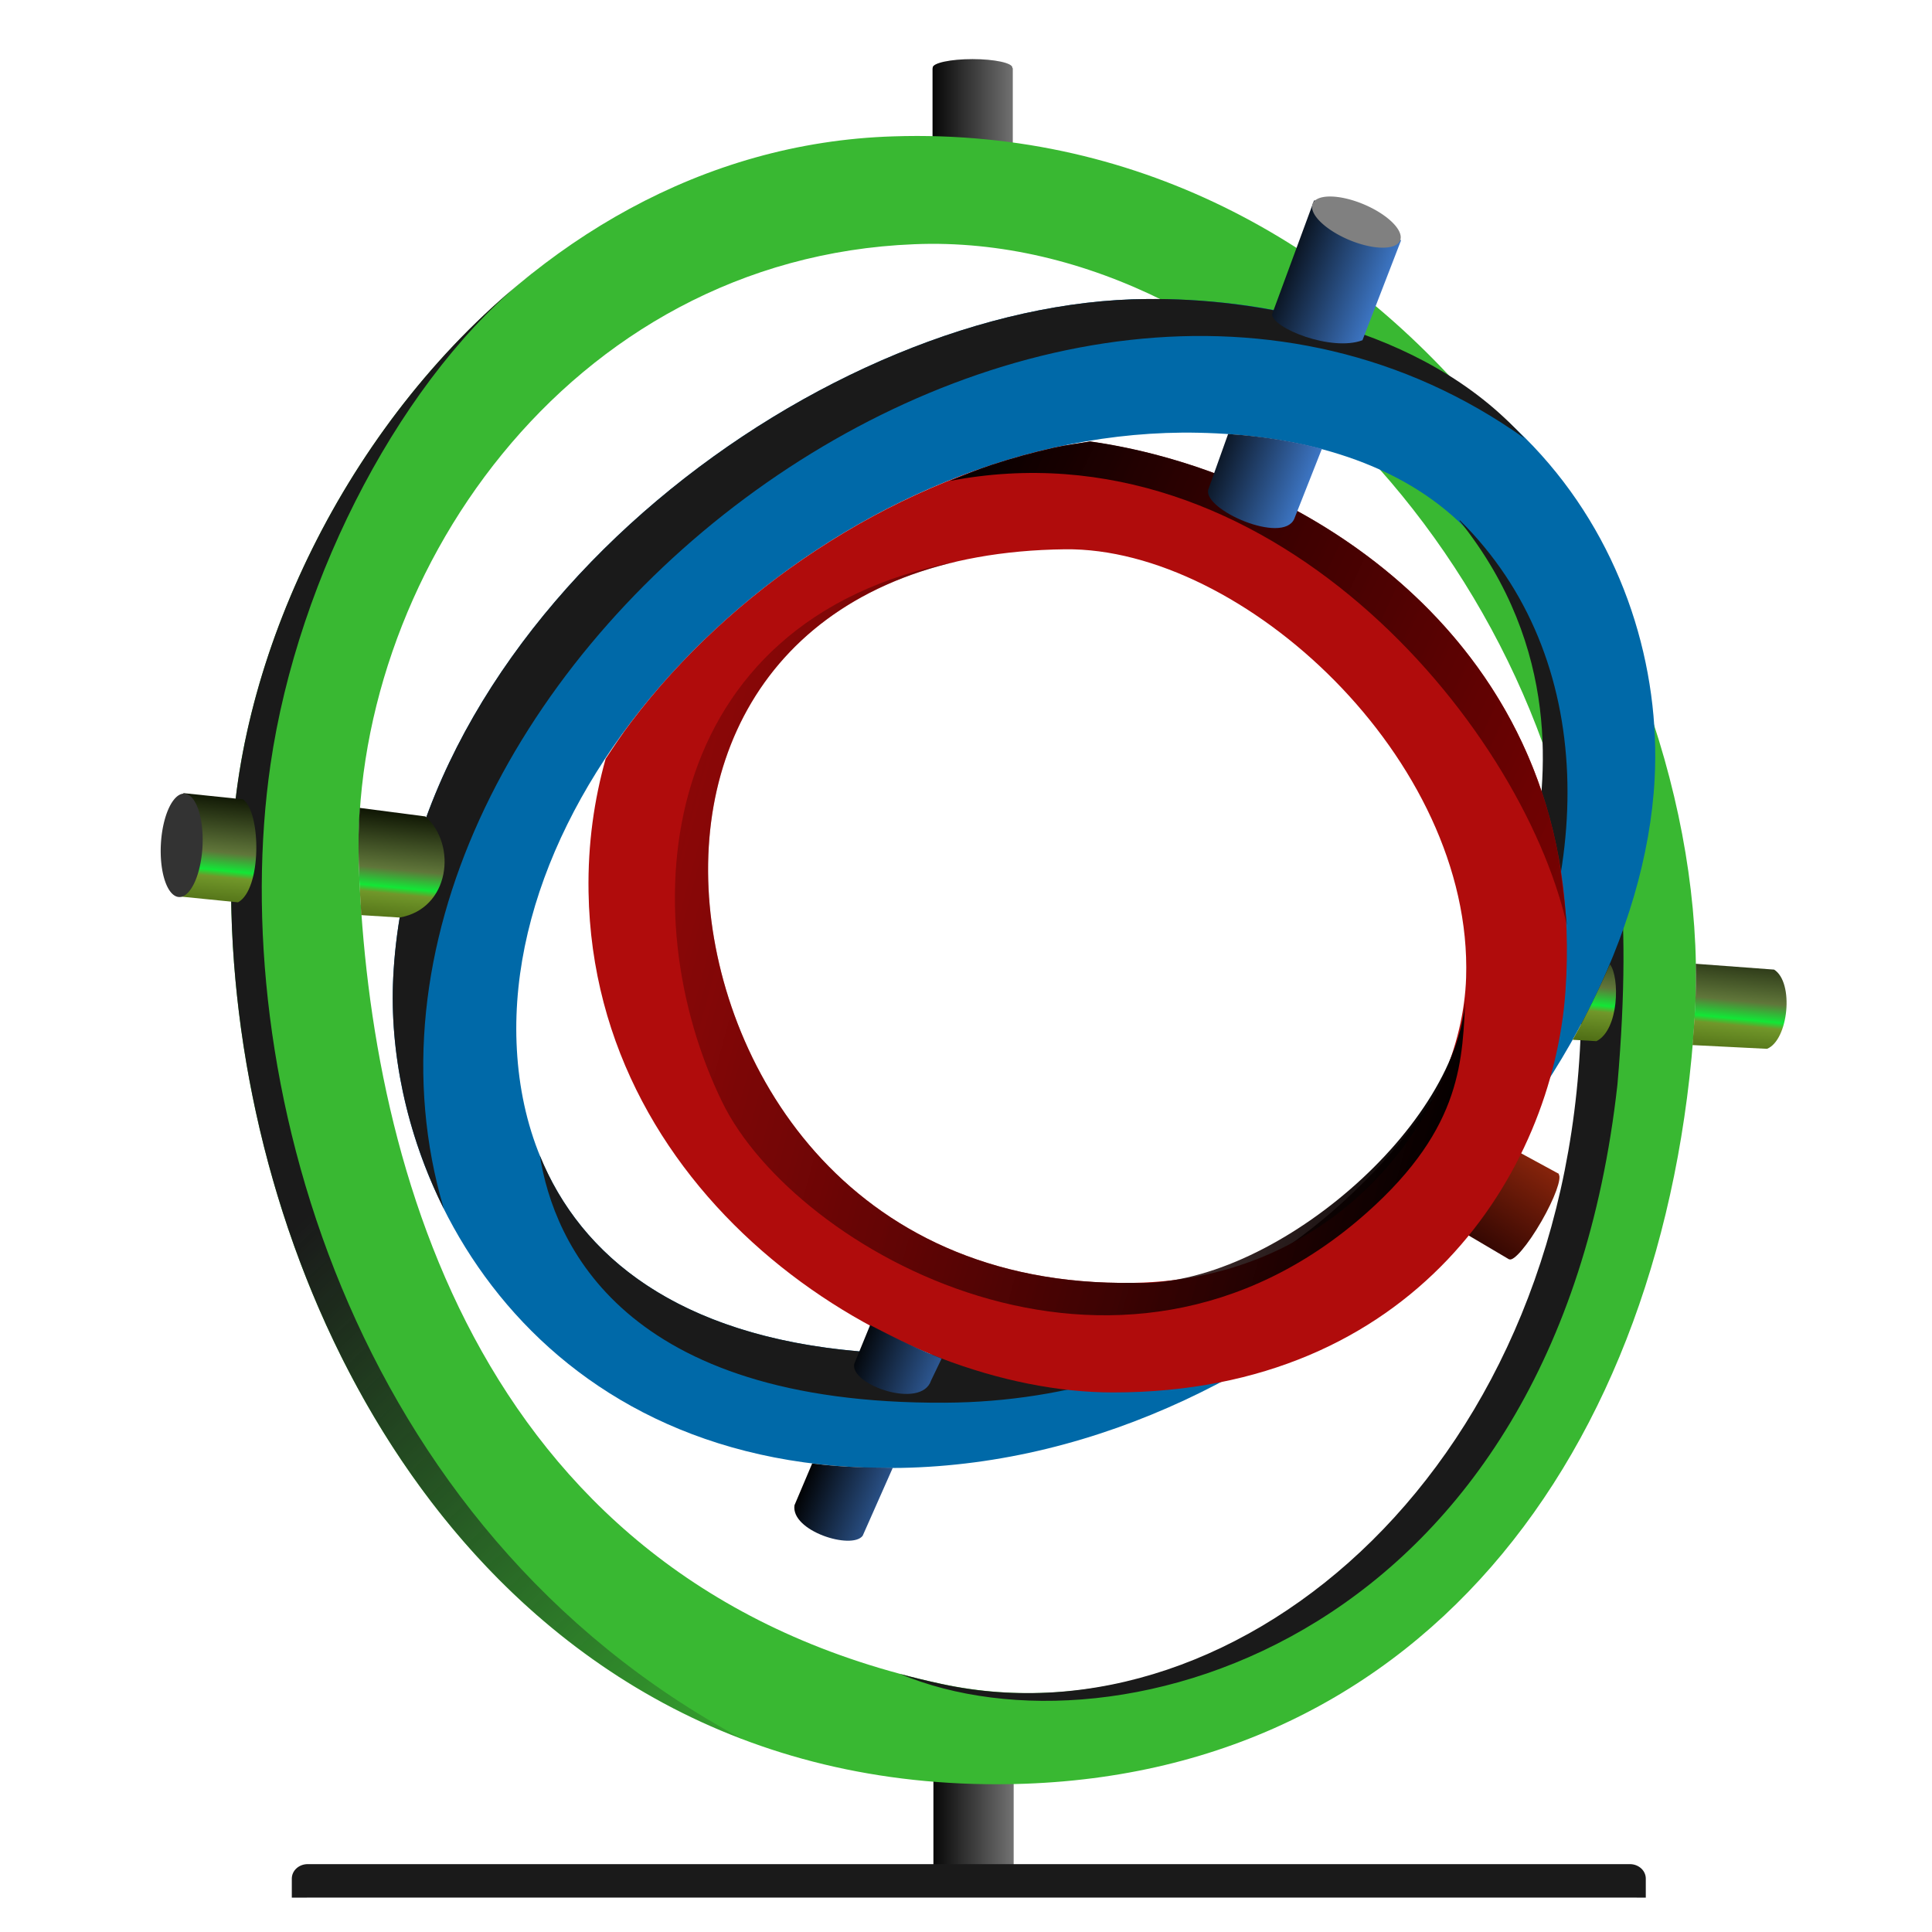 <?xml version="1.0" encoding="UTF-8" standalone="no"?>
<!-- Created with Inkscape (http://www.inkscape.org/) -->

<svg
   xmlns:dc="http://purl.org/dc/elements/1.1/"
   xmlns:cc="http://creativecommons.org/ns#"
   xmlns:rdf="http://www.w3.org/1999/02/22-rdf-syntax-ns#"
   xmlns:svg="http://www.w3.org/2000/svg"
   xmlns="http://www.w3.org/2000/svg"
   xmlns:xlink="http://www.w3.org/1999/xlink"
   xmlns:sodipodi="http://sodipodi.sourceforge.net/DTD/sodipodi-0.dtd"
   xmlns:inkscape="http://www.inkscape.org/namespaces/inkscape"
   version="1.0"
   width="24"
   height="24"
   id="svg3256"
   inkscape:version="0.47pre4 r22446"
   sodipodi:docname="RGBEulers.svg"
   inkscape:export-filename="/home/ppinard/documents/workspace/javadev/EBSD-PTP/src/org/ebsdimage/plugin/RGBEulers.png"
   inkscape:export-xdpi="90"
   inkscape:export-ydpi="90">
  <sodipodi:namedview
     pagecolor="#ffffff"
     bordercolor="#666666"
     borderopacity="1"
     objecttolerance="10"
     gridtolerance="10"
     guidetolerance="10"
     inkscape:pageopacity="0"
     inkscape:pageshadow="2"
     inkscape:window-width="1280"
     inkscape:window-height="949"
     id="namedview4539"
     showgrid="false"
     inkscape:zoom="15.733333"
     inkscape:cx="15.571167"
     inkscape:cy="11.050847"
     inkscape:window-x="1440"
     inkscape:window-y="25"
     inkscape:window-maximized="1"
     inkscape:current-layer="svg3256" />
  <defs
     id="defs3258">
    <inkscape:perspective
       sodipodi:type="inkscape:persp3d"
       inkscape:vp_x="0 : 240 : 1"
       inkscape:vp_y="0 : 1000 : 0"
       inkscape:vp_z="480 : 240 : 1"
       inkscape:persp3d-origin="240 : 160 : 1"
       id="perspective4543" />
    <linearGradient
       id="linearGradient4116">
      <stop
         id="stop4118"
         style="stop-color:#1a1a1a;stop-opacity:1"
         offset="0" />
      <stop
         id="stop4120"
         style="stop-color:#1a1a1a;stop-opacity:0"
         offset="1" />
    </linearGradient>
    <linearGradient
       id="linearGradient4103">
      <stop
         id="stop4105"
         style="stop-color:#000000;stop-opacity:1"
         offset="0" />
      <stop
         id="stop4107"
         style="stop-color:#7b0000;stop-opacity:0.741"
         offset="1" />
    </linearGradient>
    <linearGradient
       id="linearGradient4095">
      <stop
         id="stop4097"
         style="stop-color:#000000;stop-opacity:1"
         offset="0" />
      <stop
         id="stop4099"
         style="stop-color:#800000;stop-opacity:0"
         offset="1" />
    </linearGradient>
    <linearGradient
       id="linearGradient4083">
      <stop
         id="stop4085"
         style="stop-color:#000000;stop-opacity:1"
         offset="0" />
      <stop
         id="stop4087"
         style="stop-color:#727272;stop-opacity:1"
         offset="1" />
    </linearGradient>
    <linearGradient
       id="linearGradient4071">
      <stop
         id="stop4073"
         style="stop-color:#230100;stop-opacity:1"
         offset="0" />
      <stop
         id="stop4075"
         style="stop-color:#95290d;stop-opacity:1"
         offset="1" />
    </linearGradient>
    <linearGradient
       id="linearGradient4063">
      <stop
         id="stop4065"
         style="stop-color:#000000;stop-opacity:1"
         offset="0" />
      <stop
         id="stop4067"
         style="stop-color:#3e78c8;stop-opacity:1;"
         offset="1" />
    </linearGradient>
    <linearGradient
       id="linearGradient4039">
      <stop
         id="stop4041"
         style="stop-color:#0f1604;stop-opacity:1"
         offset="0" />
      <stop
         id="stop4049"
         style="stop-color:#60763a;stop-opacity:1"
         offset="0.46" />
      <stop
         id="stop4047"
         style="stop-color:#12e736;stop-opacity:1;"
         offset="0.607" />
      <stop
         id="stop4051"
         style="stop-color:#71972a;stop-opacity:1"
         offset="0.66" />
      <stop
         id="stop4043"
         style="stop-color:#415c0d;stop-opacity:1"
         offset="1" />
    </linearGradient>
    <linearGradient
       x1="333.839"
       y1="306.441"
       x2="331.017"
       y2="335.275"
       id="linearGradient4045"
       xlink:href="#linearGradient4039"
       gradientUnits="userSpaceOnUse" />
    <linearGradient
       x1="330.677"
       y1="321.979"
       x2="356.841"
       y2="331.999"
       id="linearGradient4069"
       xlink:href="#linearGradient4063"
       gradientUnits="userSpaceOnUse" />
    <linearGradient
       x1="437.047"
       y1="396.704"
       x2="455.049"
       y2="369.043"
       id="linearGradient4077"
       xlink:href="#linearGradient4071"
       gradientUnits="userSpaceOnUse" />
    <linearGradient
       x1="311.825"
       y1="530.431"
       x2="331.832"
       y2="530.431"
       id="linearGradient4089"
       xlink:href="#linearGradient4083"
       gradientUnits="userSpaceOnUse" />
    <linearGradient
       x1="431.978"
       y1="390.337"
       x2="122.692"
       y2="306.838"
       id="linearGradient4101"
       xlink:href="#linearGradient4095"
       gradientUnits="userSpaceOnUse" />
    <linearGradient
       x1="310.138"
       y1="212.263"
       x2="505.252"
       y2="303.43"
       id="linearGradient4109"
       xlink:href="#linearGradient4103"
       gradientUnits="userSpaceOnUse" />
    <linearGradient
       x1="157.432"
       y1="394.903"
       x2="283.557"
       y2="529.973"
       id="linearGradient4122"
       xlink:href="#linearGradient4116"
       gradientUnits="userSpaceOnUse" />
    <linearGradient
       x1="311.825"
       y1="530.431"
       x2="331.832"
       y2="530.431"
       id="linearGradient4140"
       xlink:href="#linearGradient4083"
       gradientUnits="userSpaceOnUse" />
    <linearGradient
       x1="311.825"
       y1="530.431"
       x2="331.832"
       y2="530.431"
       id="linearGradient4142"
       xlink:href="#linearGradient4083"
       gradientUnits="userSpaceOnUse" />
    <linearGradient
       x1="333.839"
       y1="306.441"
       x2="331.017"
       y2="335.275"
       id="linearGradient4144"
       xlink:href="#linearGradient4039"
       gradientUnits="userSpaceOnUse" />
    <linearGradient
       x1="333.839"
       y1="306.441"
       x2="331.017"
       y2="335.275"
       id="linearGradient4146"
       xlink:href="#linearGradient4039"
       gradientUnits="userSpaceOnUse" />
    <linearGradient
       x1="333.839"
       y1="306.441"
       x2="331.017"
       y2="335.275"
       id="linearGradient4148"
       xlink:href="#linearGradient4039"
       gradientUnits="userSpaceOnUse" />
    <linearGradient
       x1="333.839"
       y1="306.441"
       x2="331.017"
       y2="335.275"
       id="linearGradient4150"
       xlink:href="#linearGradient4039"
       gradientUnits="userSpaceOnUse" />
    <linearGradient
       x1="330.677"
       y1="321.979"
       x2="356.841"
       y2="331.999"
       id="linearGradient4152"
       xlink:href="#linearGradient4063"
       gradientUnits="userSpaceOnUse" />
    <linearGradient
       x1="330.677"
       y1="321.979"
       x2="356.841"
       y2="331.999"
       id="linearGradient4154"
       xlink:href="#linearGradient4063"
       gradientUnits="userSpaceOnUse" />
    <linearGradient
       x1="330.677"
       y1="321.979"
       x2="356.841"
       y2="331.999"
       id="linearGradient4156"
       xlink:href="#linearGradient4063"
       gradientUnits="userSpaceOnUse" />
    <linearGradient
       x1="330.677"
       y1="321.979"
       x2="356.841"
       y2="331.999"
       id="linearGradient4158"
       xlink:href="#linearGradient4063"
       gradientUnits="userSpaceOnUse" />
    <linearGradient
       inkscape:collect="always"
       xlink:href="#linearGradient4083"
       id="linearGradient5116"
       gradientUnits="userSpaceOnUse"
       x1="311.825"
       y1="530.431"
       x2="331.832"
       y2="530.431" />
    <linearGradient
       inkscape:collect="always"
       xlink:href="#linearGradient4039"
       id="linearGradient5118"
       gradientUnits="userSpaceOnUse"
       x1="333.839"
       y1="306.441"
       x2="331.017"
       y2="335.275" />
    <linearGradient
       inkscape:collect="always"
       xlink:href="#linearGradient4063"
       id="linearGradient5120"
       gradientUnits="userSpaceOnUse"
       x1="330.677"
       y1="321.979"
       x2="356.841"
       y2="331.999" />
    <linearGradient
       inkscape:collect="always"
       xlink:href="#linearGradient4083"
       id="linearGradient5150"
       gradientUnits="userSpaceOnUse"
       x1="311.825"
       y1="530.431"
       x2="331.832"
       y2="530.431" />
    <linearGradient
       inkscape:collect="always"
       xlink:href="#linearGradient4083"
       id="linearGradient5152"
       gradientUnits="userSpaceOnUse"
       x1="311.825"
       y1="530.431"
       x2="331.832"
       y2="530.431" />
    <linearGradient
       inkscape:collect="always"
       xlink:href="#linearGradient4083"
       id="linearGradient5154"
       gradientUnits="userSpaceOnUse"
       x1="311.825"
       y1="530.431"
       x2="331.832"
       y2="530.431" />
    <linearGradient
       inkscape:collect="always"
       xlink:href="#linearGradient4116"
       id="linearGradient5156"
       gradientUnits="userSpaceOnUse"
       gradientTransform="translate(-90.752,-539.707)"
       x1="157.432"
       y1="394.903"
       x2="283.557"
       y2="529.973" />
    <linearGradient
       inkscape:collect="always"
       xlink:href="#linearGradient4071"
       id="linearGradient5158"
       gradientUnits="userSpaceOnUse"
       gradientTransform="translate(-90.752,-539.707)"
       x1="437.047"
       y1="396.704"
       x2="455.049"
       y2="369.043" />
    <linearGradient
       inkscape:collect="always"
       xlink:href="#linearGradient4103"
       id="linearGradient5160"
       gradientUnits="userSpaceOnUse"
       gradientTransform="translate(-90.752,-539.707)"
       x1="310.138"
       y1="212.263"
       x2="505.252"
       y2="303.43" />
    <linearGradient
       inkscape:collect="always"
       xlink:href="#linearGradient4095"
       id="linearGradient5162"
       gradientUnits="userSpaceOnUse"
       gradientTransform="translate(-90.752,-539.707)"
       x1="431.978"
       y1="390.337"
       x2="122.692"
       y2="306.838" />
    <linearGradient
       inkscape:collect="always"
       xlink:href="#linearGradient4039"
       id="linearGradient5164"
       gradientUnits="userSpaceOnUse"
       x1="333.839"
       y1="306.441"
       x2="331.017"
       y2="335.275" />
    <linearGradient
       inkscape:collect="always"
       xlink:href="#linearGradient4039"
       id="linearGradient5166"
       gradientUnits="userSpaceOnUse"
       x1="333.839"
       y1="306.441"
       x2="331.017"
       y2="335.275" />
    <linearGradient
       inkscape:collect="always"
       xlink:href="#linearGradient4039"
       id="linearGradient5168"
       gradientUnits="userSpaceOnUse"
       x1="333.839"
       y1="306.441"
       x2="331.017"
       y2="335.275" />
    <linearGradient
       inkscape:collect="always"
       xlink:href="#linearGradient4039"
       id="linearGradient5170"
       gradientUnits="userSpaceOnUse"
       x1="333.839"
       y1="306.441"
       x2="331.017"
       y2="335.275" />
    <linearGradient
       inkscape:collect="always"
       xlink:href="#linearGradient4039"
       id="linearGradient5172"
       gradientUnits="userSpaceOnUse"
       x1="333.839"
       y1="306.441"
       x2="331.017"
       y2="335.275" />
    <linearGradient
       inkscape:collect="always"
       xlink:href="#linearGradient4063"
       id="linearGradient5174"
       gradientUnits="userSpaceOnUse"
       x1="330.677"
       y1="321.979"
       x2="356.841"
       y2="331.999" />
    <linearGradient
       inkscape:collect="always"
       xlink:href="#linearGradient4063"
       id="linearGradient5176"
       gradientUnits="userSpaceOnUse"
       x1="330.677"
       y1="321.979"
       x2="356.841"
       y2="331.999" />
    <linearGradient
       inkscape:collect="always"
       xlink:href="#linearGradient4063"
       id="linearGradient5178"
       gradientUnits="userSpaceOnUse"
       x1="330.677"
       y1="321.979"
       x2="356.841"
       y2="331.999" />
    <linearGradient
       inkscape:collect="always"
       xlink:href="#linearGradient4063"
       id="linearGradient5180"
       gradientUnits="userSpaceOnUse"
       x1="330.677"
       y1="321.979"
       x2="356.841"
       y2="331.999" />
    <linearGradient
       inkscape:collect="always"
       xlink:href="#linearGradient4063"
       id="linearGradient5182"
       gradientUnits="userSpaceOnUse"
       x1="330.677"
       y1="321.979"
       x2="356.841"
       y2="331.999" />
  </defs>
  <g
     id="g5122"
     transform="matrix(0.053,0,0,0.053,-0.185,23.213)">
    <g
       transform="translate(-90.752,-539.707)"
       id="g4079"
       style="fill:url(#linearGradient5154);fill-opacity:1">
      <rect
         width="18.81"
         height="31.948"
         x="313.021"
         y="510.331"
         id="rect3914"
         style="fill:url(#linearGradient5150);fill-opacity:1;fill-rule:nonzero;stroke:none" />
      <path
         d="m 322.188,115.58 c -5.156,0 -9.344,0.904 -9.344,2 0,0.044 0.018,0.081 0.031,0.125 -0.02,0.004 -0.043,-0.004 -0.062,0 l 0,26.858 18.812,0 0,-26.858 c -0.042,-0.01 -0.083,-0.021 -0.125,-0.031 0.008,-0.034 0.031,-0.059 0.031,-0.094 0,-1.096 -4.188,-2 -9.344,-2 z"
         id="rect3917"
         style="fill:url(#linearGradient5152);fill-opacity:1;fill-rule:nonzero;stroke:none" />
    </g>
    <path
       d="m 75.624,-1.059 309.876,0 c 2.071,0 3.738,1.516 3.738,3.399 l 0,4.451 c 0.245,-0.015 -317.623,-0.007 -317.353,0 l 0,-4.451 c 0,-1.883 1.667,-3.399 3.738,-3.399 z"
       id="rect3842"
       style="fill:#1a1a1a;fill-opacity:1;fill-rule:nonzero;stroke:none" />
    <path
       style="fill:#39b832;fill-opacity:1;fill-rule:evenodd;stroke:none"
       id="path3827"
       d="m 218.436,-406.113 c -1.848,-0.002 -3.692,0.036 -5.562,0.094 -89.982,2.795 -152.277,93.656 -155.063,166.781 -3.691,96.889 54.337,217.748 176.625,219.438 100.852,1.394 159.882,-77.229 166.281,-179.844 5.425,-87.783 -65.851,-206.333 -182.281,-206.469 z m 3.156,25.281 c 80.597,-0.331 155.414,89.27 154.438,179.25 -1.152,106.201 -80.614,173.598 -151.844,158.281 C 116.29,-66.502 90.283,-164.074 87.623,-234.519 c -2.504,-67.106 48.716,-142.984 130.125,-146.219 1.282,-0.051 2.564,-0.088 3.844,-0.094 z" />
    <path
       style="fill:#1a1a1a;fill-rule:evenodd;stroke:none"
       id="path3844"
       d="m 365.019,-271.184 c 0,0 9.846,0.013 9.1,69.602 -1.139,106.201 -79.661,173.598 -150.049,158.281 -3.299,-0.718 -6.52,-1.486 -9.666,-2.344 51.296,21.41 153.789,-8.468 168.189,-138.158 7.563,-87.116 -17.574,-87.381 -17.574,-87.381 z" />
    <path
       style="fill:url(#linearGradient5156);fill-opacity:1;fill-rule:evenodd;stroke:none"
       id="path3846"
       d="m 128.404,-374.082 c -42.468,33.566 -68.804,87.87 -70.594,134.844 -3.064,80.425 36.402,177.348 119.844,208.938 C 84.86,-79.978 56.46,-186.917 66.884,-258.74 c 6.452,-44.462 31.362,-91.857 61.521,-115.342 z" />
    <path
       d="m 356.654,-169.488 -11.031,19.844 11.579,6.838 c 0.008,-0.012 0.023,-0.019 0.031,-0.031 1.008,0.611 4.388,-3.387 7.562,-8.906 3.055,-5.313 4.803,-10.102 4.031,-11 0.016,-0.032 0.046,-0.062 0.062,-0.094 l -12.235,-6.651 z"
       id="path3910"
       style="fill:url(#linearGradient5158);fill-opacity:1;fill-rule:evenodd;stroke:none" />
    <path
       style="fill:#0069a8;fill-opacity:1;fill-rule:evenodd;stroke:none"
       id="path3883"
       d="m 272.404,-367.894 c -75.16,0.39 -172.528,72.661 -176.75,159.062 -2.444,49.543 33.972,116.464 118.906,114.906 93.517,-1.701 173,-89.773 176.75,-161.5 2.762,-52.028 -33.937,-112.91 -118.906,-112.469 z m 8.188,31.312 c 1.286,-0.011 2.557,0.005 3.844,0.031 44.698,0.913 91.972,22.267 78.75,98 -11.593,66.401 -67.31,125.104 -158.281,117.312 -57.411,-4.917 -79.023,-37.321 -80.344,-72.312 -2.591,-68.625 75.025,-142.35 156.031,-143.031 z" />
    <path
       style="fill:#1a1a1a;fill-rule:evenodd;stroke:none"
       id="path3879"
       d="m 272.404,-367.894 c -75.16,0.39 -172.528,72.661 -176.75,159.062 -0.846,17.151 2.975,36.371 11.844,54.125 -36.146,-122.464 139.871,-261.227 253.312,-180.537 -23.936,-26.737 -64.217,-32.941 -88.406,-32.651 z" />
    <path
       style="fill:#1a1a1a;fill-rule:evenodd;stroke:none"
       id="path3881"
       d="m 345.654,-316.042 -0.06,0.124 c 24.077,30.118 20.345,61.028 17.247,77.884 -12.11,65.712 -66.966,124.587 -157.937,116.796 -42.418,-3.633 -65.287,-22.275 -74.875,-45.875 3.265,20.475 19.501,58.312 94.969,57.906 117.226,-0.626 185.879,-142.423 120.656,-206.835 z" />
    <path
       style="fill:#b00c0c;fill-opacity:1;fill-rule:evenodd;stroke:none"
       id="path3991"
       d="m 145.436,-260.113 c -2.653,9.496 -4.193,19.823 -4,31.219 1.218,72.725 71.964,117.297 122.938,117.281 70.627,-0.022 103.033,-51.591 106.031,-94 5.649,-79.156 -58.864,-121.447 -111.406,-128.875 -2.826,0.465 -5.672,0.81 -8.469,1.438 -4.935,1.108 -9.81,2.448 -14.625,4.031 -4.815,1.583 -9.562,3.418 -14.219,5.438 -4.657,2.02 -9.226,4.237 -13.688,6.656 -4.462,2.419 -8.834,5.033 -13.062,7.812 -4.229,2.78 -8.323,5.71 -12.281,8.812 -3.959,3.102 -7.787,6.363 -11.438,9.75 -3.651,3.387 -7.132,6.898 -10.438,10.531 -3.305,3.633 -6.421,7.409 -9.344,11.25 -2.148,2.824 -4.076,5.738 -6,8.656 z m 107.688,-49.125 c 41.584,-0.484 95.644,49.187 94,100.406 -1.013,31.551 -29.498,70.79 -77.938,71.531 -67.907,1.056 -97.678,-51.854 -99.625,-92.406 -2.042,-42.536 24.956,-78.849 83.562,-79.531 z" />
    <path
       style="fill:url(#linearGradient5160);fill-opacity:1;fill-rule:evenodd;stroke:none"
       id="path3988"
       d="m 226.029,-325.238 c 74.406,-14.362 133.826,56.46 144.719,104.094 -0.447,-5.001 -1.499,-13.843 -2.344,-17.969 -11.675,-57.701 -64.815,-89.094 -109.375,-95.406 -2.838,0.467 -5.691,0.838 -8.5,1.469 -4.935,1.108 -9.81,2.448 -14.625,4.031 -3.344,1.099 -6.604,2.468 -9.875,3.781 z" />
    <path
       style="fill:url(#linearGradient5162);fill-opacity:1;fill-rule:evenodd;stroke:none"
       id="path3894"
       d="m 227.873,-306.394 c -71.057,13.613 -76.705,82.658 -55.031,126.875 16.866,34.409 92.595,77.733 151.044,25.737 22.653,-20.151 22.376,-36.078 23.096,-51.187 -0.73,30.463 -45.5,69.019 -77.796,67.668 -67.907,1.056 -97.678,-51.854 -99.625,-92.406 -1.722,-35.862 17.211,-67.296 58.312,-76.688 z" />
    <g
       transform="translate(-90.752,-539.707)"
       id="g4027"
       style="fill:url(#linearGradient5172);fill-opacity:1">
      <path
         d="m 137.278,287.626 c -5.499,6.753 -5.155,15.075 -1.182,24.195 l 13.937,1.396 c 5.584,-3.036 5.445,-21.073 1.162,-24.138 l -13.917,-1.453 z"
         id="path3902"
         style="fill:url(#linearGradient5164);fill-opacity:1;fill-rule:evenodd;stroke:none" />
      <path
         d="m 468.416,345.763 -5.565,-0.33 c 3.357,-5.965 6.14,-11.847 8.734,-17.703 2.334,3.034 2.146,15.393 -3.169,18.033 z"
         id="path3904"
         style="fill:url(#linearGradient5166);fill-opacity:1;fill-rule:evenodd;stroke:none" />
      <path
         d="m 178.57,291.084 c -0.605,8.532 -0.185,16.642 0.352,25.135 l 8.968,0.562 c 11.777,-2.023 13.564,-17.025 6.061,-23.693 l -15.381,-2.004 z"
         id="path4006"
         style="fill:url(#linearGradient5168);fill-opacity:1;fill-rule:evenodd;stroke:none" />
      <path
         d="m 508.409,347.552 -17.47,-0.875 c 0.485,-6.008 0.927,-12.081 0.765,-19.058 l 18.364,1.367 c 4.761,3.026 3.345,16.548 -1.659,18.566 z"
         id="path4008"
         style="fill:url(#linearGradient5170);fill-opacity:1;fill-rule:evenodd;stroke:none" />
    </g>
    <g
       transform="translate(-90.752,-539.707)"
       id="g4033"
       style="fill:url(#linearGradient5182);fill-opacity:1">
      <path
         d="m 303.499,445.743 -7.062,15.95 c -2.555,3.362 -16.877,-1.102 -15.979,-7.163 l 4.144,-9.785 c 8.034,0.986 13.232,0.933 18.897,0.998 z"
         id="path4012"
         style="fill:url(#linearGradient5174);fill-opacity:1;fill-rule:evenodd;stroke:none" />
      <path
         d="m 314.934,420.163 -2.463,5.135 c -2.296,6.928 -19.234,0.941 -17.985,-3.954 l 3.699,-9.035 c 6.79,3.527 11.766,5.867 16.749,7.854 z"
         id="path4014"
         style="fill:url(#linearGradient5176);fill-opacity:1;fill-rule:evenodd;stroke:none" />
      <path
         d="m 397.586,223.359 6.49,-16.441 c -7.048,-1.855 -14.391,-2.973 -21.982,-3.47 l -4.662,13.051 c -1.211,4.706 17.43,12.91 20.153,6.86 z"
         id="path4016"
         style="fill:url(#linearGradient5178);fill-opacity:1;fill-rule:evenodd;stroke:none" />
      <path
         d="m 413.582,181.47 9.033,-23.376 c -5.067,-6.573 -12.939,-9.085 -20.387,-9.367 l -9.824,26.646 c -0.008,3.248 13.912,8.841 21.178,6.097 z"
         id="path4018"
         style="fill:url(#linearGradient5180);fill-opacity:1;fill-rule:evenodd;stroke:none" />
    </g>
    <path
       d="m 50.958,-239.687 a 4.885,12.132 3.031 1 1 -9.756,-0.517 4.885,12.132 3.031 0 1 9.756,0.517 z"
       id="path4020"
       style="fill:#333333;fill-opacity:1;fill-rule:nonzero;stroke:none" />
    <path
       d="m 322.986,-390.153 a 11.12,4.511 22.887 0 1 -3.052,8.502 11.12,4.511 22.887 1 1 3.052,-8.502 z"
       id="path4022"
       style="fill:#808080;fill-opacity:1;fill-rule:nonzero;stroke:none" />
  </g>
</svg>
